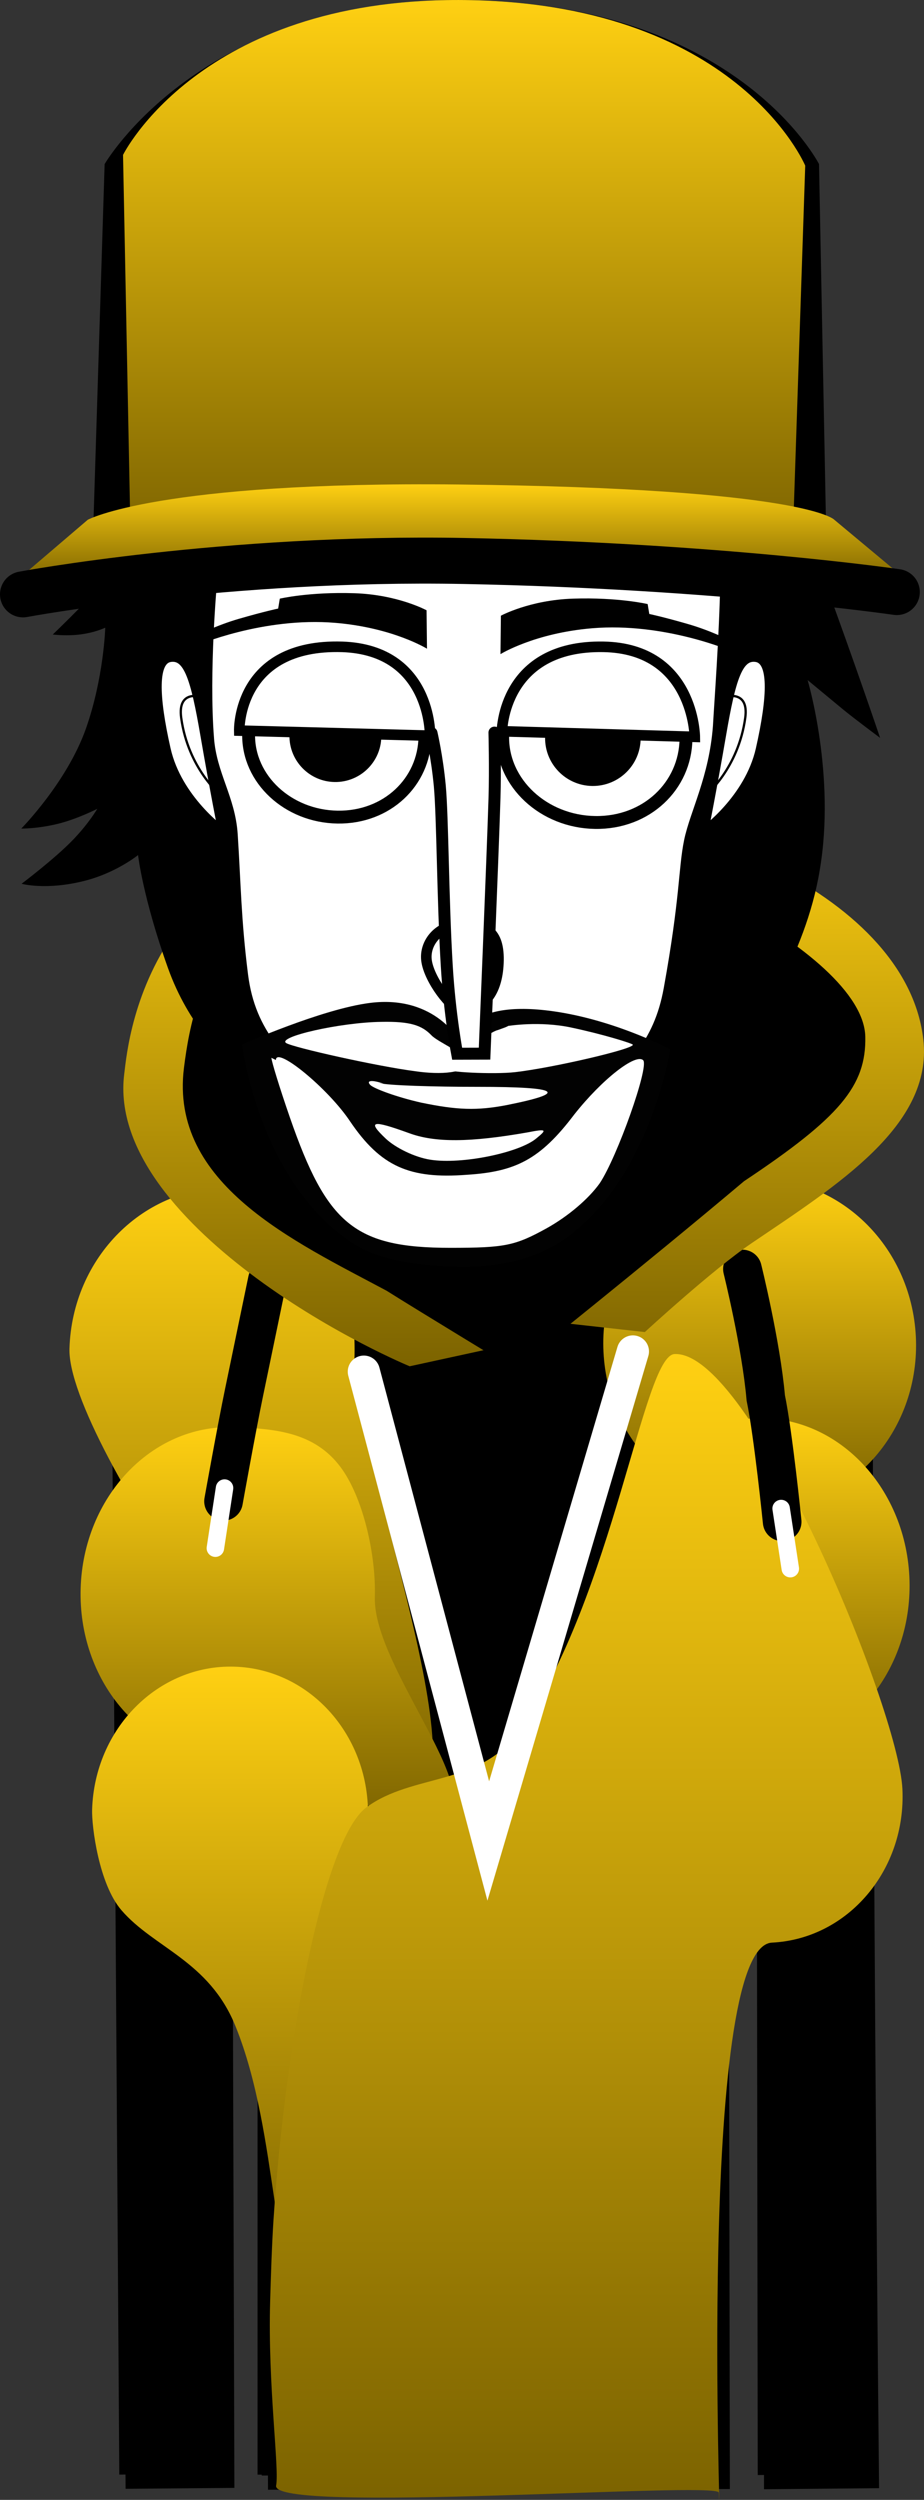 <svg version="1.1" xmlns="http://www.w3.org/2000/svg" xmlns:xlink="http://www.w3.org/1999/xlink" width="100.456" height="271.659" viewBox="0,0,100.456,271.659"><rect x="0" y="0" width="100.456" height="271.659" fill="#333333" stroke="none"/><defs><linearGradient x1="214.893" y1="165.557" x2="214.893" y2="232.55" gradientUnits="userSpaceOnUse" id="color-1"><stop offset="0" stop-color="#ffd012"/><stop offset="1" stop-color="#7c6300"/></linearGradient><linearGradient x1="216.644" y1="191.576" x2="216.644" y2="234.691" gradientUnits="userSpaceOnUse" id="color-2"><stop offset="0" stop-color="#ffd012"/><stop offset="1" stop-color="#7c6300"/></linearGradient><linearGradient x1="212.614" y1="217.594" x2="212.614" y2="285.587" gradientUnits="userSpaceOnUse" id="color-3"><stop offset="0" stop-color="#ffd012"/><stop offset="1" stop-color="#7c6300"/></linearGradient><linearGradient x1="270.172" y1="164.578" x2="270.172" y2="200.574" gradientUnits="userSpaceOnUse" id="color-4"><stop offset="0" stop-color="#ffd012"/><stop offset="1" stop-color="#7c6300"/></linearGradient><linearGradient x1="270.465" y1="190.597" x2="270.465" y2="226.589" gradientUnits="userSpaceOnUse" id="color-5"><stop offset="0" stop-color="#ffd012"/><stop offset="1" stop-color="#7c6300"/></linearGradient><linearGradient x1="251.313" y1="183.628" x2="251.313" y2="308.145" gradientUnits="userSpaceOnUse" id="color-6"><stop offset="0" stop-color="#ffd012"/><stop offset="1" stop-color="#7c6300"/></linearGradient><linearGradient x1="244.513" y1="123.681" x2="244.513" y2="184.96" gradientUnits="userSpaceOnUse" id="color-7"><stop offset="0" stop-color="#ffd012"/><stop offset="1" stop-color="#7c6300"/></linearGradient><linearGradient x1="238.041" y1="36.487" x2="238.041" y2="95.654" gradientUnits="userSpaceOnUse" id="color-8"><stop offset="0" stop-color="#ffd012"/><stop offset="1" stop-color="#7c6300"/></linearGradient><linearGradient x1="237.706" y1="89.115" x2="237.706" y2="99.804" gradientUnits="userSpaceOnUse" id="color-9"><stop offset="0" stop-color="#ffd012"/><stop offset="1" stop-color="#7c6300"/></linearGradient></defs><g transform="translate(-187.582,-36.487)"><g data-paper-data="{&quot;isPaintingLayer&quot;:true}" fill-rule="nonzero" stroke-linejoin="miter" stroke-miterlimit="10" stroke-dasharray="" stroke-dashoffset="0" style="mix-blend-mode: normal"><path d="M201.545,304.392c0,0 -0.635,-94.384 -0.793,-118.012c-0.055,-8.153 8.187,-36.761 40.202,-36.921c31.602,-0.158 39.857,29.487 39.849,36.897c-0.077,46.243 0.654,117.986 0.654,117.986l-10.497,0.096l-0.159,-114.843c0,0 0.075,-3.099 -2.816,-3.154c-3.434,-0.065 -2.945,3.116 -2.945,3.116l0.205,114.87l-48.214,0.072l-0.305,-115.233c0,0 0.279,-2.919 -2.886,-2.934c-3.111,-0.015 -2.816,2.909 -2.816,2.909l0.353,115.067z" fill="#ffffff" stroke="#000000" stroke-width="2" stroke-linecap="butt"/><path d="M216.581,304.406v-119.201c0,0 0.757,-9.731 0.757,-14.639c0,-4.498 -0.757,-13.687 -0.757,-13.687c0,0 2.673,-2.353 4.656,-3.748c1.983,-1.395 5.172,-2.804 5.172,-2.804c0,0 -0.602,40.109 14.56,40.039c15.435,-0.072 13.832,-40.039 13.832,-40.039c0,0 3.913,1.52 6.166,2.947c2.253,1.427 4.754,3.605 4.754,3.605c0,0 -0.757,9.425 -0.757,14.192c0,4.842 0.757,14.639 0.757,14.639v118.697z" fill="#ffffff" stroke="#000000" stroke-width="2" stroke-linecap="butt"/><g><path d="M202.23,305.936c0,0 -0.635,-94.384 -0.793,-118.012c-0.055,-8.153 8.187,-36.761 40.202,-36.921c31.602,-0.158 39.857,29.487 39.849,36.897c-0.077,46.243 0.654,117.986 0.654,117.986l-10.497,0.096l-0.159,-114.843c0,0 0.075,-3.099 -2.816,-3.154c-3.434,-0.065 -2.945,3.116 -2.945,3.116l0.205,114.87l-48.214,0.072l-0.305,-115.233c0,0 0.279,-2.919 -2.886,-2.934c-3.111,-0.015 -2.816,2.909 -2.816,2.909l0.353,115.067z" fill="#000000" stroke="#000000" stroke-width="2" stroke-linecap="butt"/><g stroke="none" stroke-width="0" stroke-linecap="butt"><path d="M226.119,184.068c-0.299,9.937 14.851,48.763 5.466,48.48c-9.385,-0.283 -36.75,-39.567 -36.451,-49.503c0.299,-9.937 8.149,-17.763 17.534,-17.48c9.385,0.283 13.75,8.567 13.451,18.503z" fill="url(#color-1)"/><path d="M228.336,210.056c-0.234,7.776 13.181,22.268 6.965,24.596c-1.727,0.647 -21.58,-7.028 -23.5,-7.086c-8.833,-0.266 -15.75,-8.537 -15.451,-18.473c0.299,-9.937 7.702,-17.776 16.534,-17.51c4.716,0.142 8.886,0.566 11.703,4.307c2.459,3.266 3.888,9.535 3.748,14.167z" fill="url(#color-2)"/><path d="M227.584,234.045c-0.266,8.833 1.806,51.791 -6.475,51.541c-4.134,-0.124 -3.067,-16.996 -7.94,-28.951c-2.885,-7.08 -8.84,-8.449 -12.386,-12.568c-2.459,-2.857 -3.241,-9.113 -3.186,-10.924c0.266,-8.833 7.194,-15.791 15.475,-15.541c8.281,0.249 14.778,7.612 14.512,16.444z" fill="url(#color-3)"/></g><g data-paper-data="{&quot;index&quot;:null}" stroke="none" stroke-width="0" stroke-linecap="butt"><path d="M269.278,164.598c9.377,-0.466 17.379,7.204 17.873,17.133c0.494,9.929 -6.708,18.356 -16.085,18.822c-9.377,0.466 -17.379,-7.204 -17.873,-17.133c-0.494,-9.929 6.708,-18.356 16.085,-18.822z" fill="url(#color-4)"/><path d="M269.571,190.615c8.826,-0.439 16.381,7.254 16.874,17.183c0.494,9.929 -6.26,18.334 -15.086,18.773c-8.826,0.439 -16.381,-7.254 -16.874,-17.183c-0.494,-9.929 6.26,-18.334 15.086,-18.773z" fill="url(#color-5)"/><path d="M260.913,183.632c8.274,-0.412 24.337,38.409 24.776,47.235c0.439,8.826 -5.913,16.314 -14.187,16.725c-8.274,0.412 -5.337,68.591 -5.776,59.765c-0.063,-1.259 -48.743,2.371 -48.125,-0.77c0.363,-1.844 -0.914,-10.947 -0.649,-20.025c0.072,-2.483 0.185,-6.114 0.363,-8.825c1.256,-19.175 5.438,-41.377 10.086,-44.83c5.067,-3.765 12.471,-2.26 16.794,-8.496c10.096,-14.562 13.307,-40.609 16.718,-40.779z" fill="url(#color-6)"/></g><path d="M256.389,183.351l-15.722,53.194c0,0 -1.099,-4.145 -2.067,-7.791c-2.277,-8.586 -11.461,-43.209 -11.461,-43.209" fill="none" stroke="#ffffff" stroke-width="3.5" stroke-linecap="round"/><g fill="none" stroke-linecap="round"><path d="M211.884,199.633c0,0 1.404,-7.836 2.227,-11.806c0.838,-4.04 2.536,-12.227 2.536,-12.227" stroke="#000000" stroke-width="4.2"/><path d="M211.994,198.193l-0.997,6.534" data-paper-data="{&quot;index&quot;:null}" stroke="#ffffff" stroke-width="1.9"/></g><g data-paper-data="{&quot;index&quot;:null}" fill="none" stroke-linecap="round"><path d="M268.298,174.391c0,0 2.03,8.187 2.536,13.999c0.823,3.97 1.784,13.467 1.784,13.467" stroke="#000000" stroke-width="4.2"/><path d="M273.503,206.952l-0.997,-6.534" data-paper-data="{&quot;index&quot;:null}" stroke="#ffffff" stroke-width="1.9"/></g><g stroke="none" stroke-width="0" stroke-linecap="butt"><path d="M287.968,149.506c1.018,9.302 -9.38,15.785 -18.666,22.073c-4.24,2.871 -11.615,9.663 -11.615,9.663l-8.653,-0.961l-6.748,2.467l-10.163,2.213c0,0 -8.339,-3.433 -16.648,-9.565c-7.69,-5.675 -15.444,-13.714 -14.388,-22.193c0.479,-3.847 2.555,-29.511 39.405,-29.522c22.262,-0.006 45.803,10.529 47.477,25.825z" fill="url(#color-7)"/><path d="M281.656,149.152c0.105,5.347 -2.785,8.772 -13.184,15.696c-10.831,9.126 -24.979,20.403 -24.979,20.403c0,0 -10.293,-6.242 -13.885,-8.503c-10.062,-5.377 -23.601,-11.589 -22.026,-24.217c1.151,-9.223 4.789,-24.475 34.785,-25.213c12.59,-0.31 39.108,12.542 39.289,21.834z" fill="#000000"/></g></g><path d="M193.317,105.443c0,0 6.163,-5.922 6.292,-6.788c0.337,-2.271 -0.168,-40.173 35.968,-41.574c44.636,-0.914 39.015,35.349 41.531,42.19c3.45,9.381 6.157,17.4 6.157,17.4c0,0 -2.767,-2.054 -4.08,-3.134c-1.224,-1.008 -3.801,-3.146 -3.801,-3.146c0,0 3.091,10.348 1.311,20.695c-1.562,9.481 -7.298,17.225 -7.298,17.225l-1.155,-2.347c0,0 -1.023,2.198 -2.16,3.333c-1.137,1.135 -3.439,2.913 -3.439,2.913l-0.092,-3.704c0,0 -7.06,11.018 -24.351,10.872c-16.306,-0.255 -26.072,-10.675 -26.072,-10.675l-0.116,2.655c0,0 -3.895,-3.293 -6.181,-9.708c-2.725,-7.646 -3.239,-12.243 -3.239,-12.243c0,0 -2.339,1.899 -5.717,2.774c-4.233,1.097 -6.947,0.345 -6.947,0.345c0,0 3.608,-2.717 5.584,-4.77c1.76,-1.828 2.647,-3.377 2.647,-3.377c0,0 -2.108,1.085 -4.233,1.618c-2.217,0.556 -4.03,0.531 -4.03,0.531c0,0 4.975,-5.037 7.031,-10.874c1.941,-5.511 2.1,-10.957 2.1,-10.957c0,0 -1.362,0.662 -3.33,0.795c-1.248,0.085 -2.378,-0.049 -2.378,-0.049z" fill="#000000" stroke="none" stroke-width="1.5" stroke-linecap="butt"/><path d="M210.102,116.764c-0.577,-7.293 0.335,-17.154 0.335,-17.154c0,0 3.411,-0.041 13.914,-3.144c8.07,-2.384 20.547,-9.487 20.547,-9.487c0,0 -2.16,3.005 -3.408,4.46c-1.327,1.547 -3.993,4.563 -3.993,4.563c0,0 7.838,-1.668 14.675,-4.729c8.568,-3.536 10.593,-6.053 12.95,-4.593c2.783,1.724 1.03,23.183 0.718,28.741c-0.422,5.669 -2.533,9.5 -3.15,12.521c-0.617,3.021 -0.41,6.137 -2.206,16.04c-1.121,6.18 -4.162,8.925 -10.019,14.661c-5.858,5.736 -9.054,9.253 -13.014,9.322c-3.811,0.066 -8.936,-5.1 -13.935,-10.382c-5.324,-5.625 -8.875,-8.477 -9.716,-15.14c-0.757,-6 -0.777,-9.909 -1.123,-15.248c-0.253,-3.903 -2.261,-6.445 -2.576,-10.428z" fill="#ffffff" stroke="#000000" stroke-width="1.5" stroke-linecap="butt"/><path d="M258.172,103.207c0,0 1.524,0.318 4.256,1.11c2.495,0.724 4.449,1.744 4.449,1.744l0.195,1.17c0,0 -7.25,-3.13 -15.116,-2.471c-6.29,0.527 -9.963,2.812 -9.963,2.812l0.046,-4.177c0,0 3.127,-1.704 7.864,-1.856c4.904,-0.157 8.091,0.591 8.091,0.591z" data-paper-data="{&quot;index&quot;:null}" fill="#000000" stroke="none" stroke-width="1.5" stroke-linecap="butt"/><path d="" fill="#ffffff" stroke="#000000" stroke-width="1.4" stroke-linecap="butt"/><path d="" fill="#ffffff" stroke="#000000" stroke-width="1.9" stroke-linecap="butt"/><path d="M237.735,146.191c-1.034,0 -3.538,-3.26 -3.787,-5.364c-0.222,-1.882 1.315,-3.828 3.787,-3.828c2.472,0 4.202,0.491 4.03,4.189c-0.146,3.138 -1.558,5.003 -4.03,5.003z" fill="#ffffff" stroke="#000000" stroke-width="1.15" stroke-linecap="butt"/><path d="M211.802,126.888c0,0 -4.932,-3.517 -6.164,-8.975c-1.296,-5.743 -1.461,-9.733 0.48,-9.992c1.941,-0.259 2.703,2.377 3.733,8.356c1.029,5.979 1.951,10.611 1.951,10.611z" data-paper-data="{&quot;index&quot;:null}" fill="#ffffff" stroke="#000000" stroke-width="1" stroke-linecap="butt"/><path d="M211.599,122.94c0,0 -3.564,-2.923 -4.318,-8.451c-0.421,-3.083 2.157,-2.28 2.157,-2.28" fill="none" stroke="#000000" stroke-width="0.25" stroke-linecap="round"/><path d="M214.613,116.284c0.071,-4.892 4.838,-8.936 10.211,-8.858c5.373,0.078 9.027,4.248 8.956,9.14c-0.071,4.892 -4.124,8.794 -9.497,8.716c-5.373,-0.078 -9.742,-4.107 -9.671,-8.999z" fill="#ffffff" stroke="#000000" stroke-width="1.4" stroke-linecap="butt"/><path d="M219.05,116.402c0.04,-2.758 2.309,-4.962 5.067,-4.922c2.758,0.04 4.962,2.309 4.922,5.067c-0.04,2.758 -2.309,4.962 -5.067,4.922c-2.758,-0.04 -4.962,-2.309 -4.922,-5.067z" fill="#000000" stroke="none" stroke-width="1.5" stroke-linecap="butt"/><path d="" fill="#ffffff" stroke="#000000" stroke-width="1.4" stroke-linecap="butt"/><path d="" fill="#000000" stroke="none" stroke-width="1.5" stroke-linecap="butt"/><path d="" fill="#ffffff" stroke="#000000" stroke-width="1.15" stroke-linecap="butt"/><path d="M213.595,115.883c0,0 -0.247,-9.458 11.198,-9.103c9.714,0.333 9.547,9.652 9.547,9.652z" fill="#ffffff" stroke="#000000" stroke-width="1.15" stroke-linecap="butt"/><path d="" fill="#000000" stroke="none" stroke-width="1.5" stroke-linecap="butt"/><path d="M266.035,116.276c1.029,-5.979 1.791,-8.615 3.733,-8.356c1.941,0.259 1.776,4.249 0.48,9.992c-1.232,5.458 -6.164,8.975 -6.164,8.975c0,0 0.922,-4.633 1.951,-10.611z" data-paper-data="{&quot;index&quot;:null}" fill="#ffffff" stroke="#000000" stroke-width="1" stroke-linecap="butt"/><path d="M266.448,112.209c0,0 2.578,-0.803 2.157,2.28c-0.754,5.527 -4.318,8.451 -4.318,8.451" data-paper-data="{&quot;index&quot;:null}" fill="none" stroke="#000000" stroke-width="0.25" stroke-linecap="round"/><g><g stroke="none" stroke-width="0" stroke-linecap="butt"><path d="M197.624,96.987l1.333,-42.667c0,0 10.332,-17.902 38.5,-17.833c30.168,0.074 39.167,17.833 39.167,17.833l0.833,42.833z" fill="#000000"/><path d="M201.791,95.654l-0.833,-42.333c0,0 8.332,-16.902 36.5,-16.833c30.168,0.074 37.667,18 37.667,18l-1.333,40z" fill="url(#color-8)"/></g><path d="M189.123,99.804l8,-6.833c0,0 7.61,-4.19 40.333,-3.833c37.84,0.413 40.833,3.833 40.833,3.833l8,6.667c0,0 -31.961,-1.446 -48,-1.418c-16.344,0.028 -49.167,1.585 -49.167,1.585z" fill="url(#color-9)" stroke="none" stroke-width="0" stroke-linecap="butt"/><path d="M190.082,101.076c0,0 22.127,-4.123 48.001,-3.626c27.539,0.53 46.999,3.376 46.999,3.376" fill="none" stroke="#000000" stroke-width="5" stroke-linecap="round"/></g><g stroke-linecap="butt"><path d="M242.229,116.508c0.074,-5.087 5.031,-9.293 10.619,-9.212c5.587,0.081 9.387,4.418 9.314,9.505c-0.074,5.087 -4.288,9.145 -9.875,9.064c-5.587,-0.081 -10.131,-4.271 -10.057,-9.358z" fill="#ffffff" stroke="#000000" stroke-width="1.4"/><path d="M246.844,116.63c0.042,-2.868 2.401,-5.16 5.269,-5.119c2.869,0.042 5.16,2.401 5.119,5.269c-0.042,2.868 -2.401,5.16 -5.269,5.119c-2.868,-0.042 -5.16,-2.401 -5.119,-5.269z" fill="#000000" stroke="none" stroke-width="1.5"/><path d="M242.158,115.954c0,0 0.066,-9.375 11.024,-9.177c9.849,0.172 9.937,9.783 9.937,9.783z" fill="#ffffff" stroke="#000000" stroke-width="1.15"/></g><path d="M218.002,101.542c0,0 3.187,-0.748 8.091,-0.591c4.736,0.151 7.864,1.856 7.864,1.856l0.046,4.177c0,0 -3.674,-2.285 -9.963,-2.812c-7.866,-0.659 -15.116,2.471 -15.116,2.471l0.195,-1.17c0,0 1.954,-1.02 4.449,-1.744c2.732,-0.792 4.256,-1.11 4.256,-1.11z" data-paper-data="{&quot;index&quot;:null}" fill="#000000" stroke="none" stroke-width="1.5" stroke-linecap="butt"/><g stroke="none" stroke-linecap="butt"><path d="M260.454,150.514c0,0 -2.215,14.269 -11.633,20.717c-2.954,2.022 -6.944,3.041 -11.647,2.91c-4.189,-0.117 -8.356,-0.686 -11.208,-2.534c-10.217,-6.621 -12.072,-21.613 -12.072,-21.613c0,0 8.695,-3.869 13.931,-4.523c7.209,-0.901 9.875,4.346 9.875,4.346c0,0 0.038,-4.561 9.177,-3.545c7.118,0.791 13.576,4.241 13.576,4.241z" fill="#020202" stroke-width="0"/><path d="M249.716,148.156c3.514,0.747 6.526,1.699 6.654,1.844c0.383,0.415 -8.615,2.517 -12.768,2.995c-2.343,0.27 -7.783,-0.008 -7.437,-0.338c2.077,-1.982 4.623,-4.025 5.539,-4.233c0.575,-0.208 1.103,-0.386 1.103,-0.449c0.064,0 3.417,-0.567 6.91,0.18z" data-paper-data="{&quot;noHover&quot;:false,&quot;origItem&quot;:[&quot;Path&quot;,{&quot;applyMatrix&quot;:true,&quot;segments&quot;:[[[260.27741,303.80299],[0.02344,0],[0,0.02284]],[[259.87897,303.95525],[0.21094,-0.07614],[-0.33594,0.07612]],[[259.18365,305.82033],[0,-0.82216],[0,0.17508]],[[260.56647,305.91929],[-0.85938,0.09896],[1.52344,-0.17508]],[[265.06647,304.87637],[0.14062,0.15226],[-0.04688,-0.05328]],[[262.66023,304.27497],[1.28906,0.27406],[-1.28124,-0.27404]]],&quot;closed&quot;:true,&quot;fillColor&quot;:[0,0,0]}]}" fill="#ffffff" stroke-width="0.5"/><path d="M229.048,147.532c3.174,-0.062 4.4,0.385 5.443,1.464c0.703,0.747 3.896,2.069 3.896,2.878c0,1.224 -2.873,1.436 -5.663,1.021c-4.175,-0.54 -13.257,-2.579 -14.024,-3.056c-1.044,-0.664 5.81,-2.245 10.346,-2.307z" data-paper-data="{&quot;noHover&quot;:false,&quot;origItem&quot;:[&quot;Path&quot;,{&quot;applyMatrix&quot;:true,&quot;segments&quot;:[[[255.09013,304.05425],[0,0],[-1.66406,0.02284]],[[251.44951,304.82311],[-0.38282,-0.2436],[0.28126,0.17508]],[[256.40263,305.89647],[-1.53124,-0.19792],[1.02344,0.15226]],[[257.51981,305.54629],[0,0.44914],[0,-0.29688]],[[257.04325,304.52621],[0.25782,0.27406],[-0.38282,-0.39586]],[[255.09013,304.05423],[1.16406,-0.02284],[0,0]]],&quot;closed&quot;:true,&quot;fillColor&quot;:[0,0,0]}]}" fill="#ffffff" stroke-width="0.5"/><path d="M228.757,154.175c0.916,0.27 6.04,0.419 10.79,0.419c9.009,0 9.874,0.633 3.122,1.982c-3.237,0.623 -5.41,0.54 -9.308,-0.269c-2.662,-0.602 -5.116,-1.52 -5.521,-1.914c-0.511,-0.54 0.285,-0.553 1.457,-0.138z" data-paper-data="{&quot;noHover&quot;:false,&quot;origItem&quot;:[&quot;Path&quot;,{&quot;applyMatrix&quot;:true,&quot;segments&quot;:[[[255.13705,306.42173],[0,0],[-0.42968,-0.15226]],[[254.80111,306.49785],[-0.1875,-0.19792],[0.14844,0.14464]],[[256.82455,307.16775],[-0.97656,-0.22076],[1.42968,0.29688]],[[260.04331,307.26671],[-1.1875,0.22838],[2.47656,-0.49482]],[[258.90269,306.59681],[3.30468,0],[-1.74218,0]],[[255.13707,306.42173],[0.33594,0.09896],[0,0]]],&quot;closed&quot;:true,&quot;fillColor&quot;:[0,0,0]}]}" fill="#ffffff" stroke-width="0.5"/><path d="M229.543,160.242c-2.087,-1.972 -1.508,-2.07 2.453,-0.638c2.875,1.079 6.715,1.027 12.892,-0.052c2.13,-0.415 2.196,-0.328 1.025,0.626c-1.81,1.557 -8.087,2.875 -11.537,2.335c-1.747,-0.27 -3.81,-1.317 -4.832,-2.271z" data-paper-data="{&quot;noHover&quot;:false,&quot;origItem&quot;:[&quot;Path&quot;,{&quot;applyMatrix&quot;:true,&quot;segments&quot;:[[[255.42609,308.63699],[0,0],[0.375,0.35018]],[[257.18391,309.41347],[-0.64064,-0.09896],[1.26562,0.19792]],[[261.23079,308.61415],[-0.66406,0.57094],[0.42968,-0.35018]],[[260.85579,308.39339],[0.78126,-0.15226],[-2.26562,0.39586]],[[256.32455,308.41623],[1.05468,0.39586],[-1.45312,-0.52526]],[[255.42611,308.63699],[-0.76562,-0.72318],[0,0]]],&quot;closed&quot;:true,&quot;fillColor&quot;:[0,0,0]}]}" fill="#ffffff" stroke-width="0.5"/><path d="M217.578,151.68c0,-1.557 5.685,3.084 8.07,6.674c3.323,4.898 6.455,6.274 12.695,5.796c5.261,-0.332 7.952,-1.637 11.658,-6.534c3.046,-3.86 6.725,-6.717 7.513,-5.907c0.639,0.747 -2.833,10.515 -4.729,13.359c-1.214,1.702 -3.425,3.584 -5.768,4.892c-3.429,1.889 -4.507,2.127 -10.471,2.127c-10.394,0 -13.431,-2.567 -17.456,-14.189c-1.108,-3.196 -2,-6.108 -2,-6.46z" data-paper-data="{&quot;noHover&quot;:false,&quot;origItem&quot;:[&quot;Path&quot;,{&quot;applyMatrix&quot;:true,&quot;segments&quot;:[[[250.84795,305.44733],[0,0],[0,0.12942]],[[251.59013,307.79199],[-0.40624,-1.17232],[1.47656,4.26302]],[[257.90263,312.87717],[-3.8125,0],[2.1875,0]],[[261.66045,312.13115],[-1.25782,0.69274],[0.85938,-0.47958]],[[263.75421,310.38027],[-0.44532,0.62422],[0.69532,-1.04292]],[[265.49639,305.54631],[0.23438,0.27404],[-0.28906,-0.29688]],[[262.92607,307.63975],[1.1172,-1.41592],[-1.35938,1.79656]],[[258.59013,310.15951],[1.9297,-0.12182],[-2.28906,0.17508]],[[253.80107,307.91381],[1.21874,1.79656],[-0.875,-1.31696]],[[250.84795,305.44735],[0,-0.57094],[0,0]]],&quot;closed&quot;:true,&quot;fillColor&quot;:[0,0,0]}]}" fill="#ffffff" stroke-width="0.5"/></g><path d="M241.337,116.098c0,0 0.103,3.97 0.006,7.127c-0.192,6.251 -1.081,27.761 -1.081,27.761l-2.982,0.009c0,0 -0.803,-4.173 -1.123,-9.5c-0.434,-7.211 -0.45,-16.293 -0.763,-19.632c-0.298,-3.165 -0.896,-5.715 -0.896,-5.715" fill="#ffffff" stroke="#000000" stroke-width="1.3" stroke-linecap="round"/></g></g></svg>